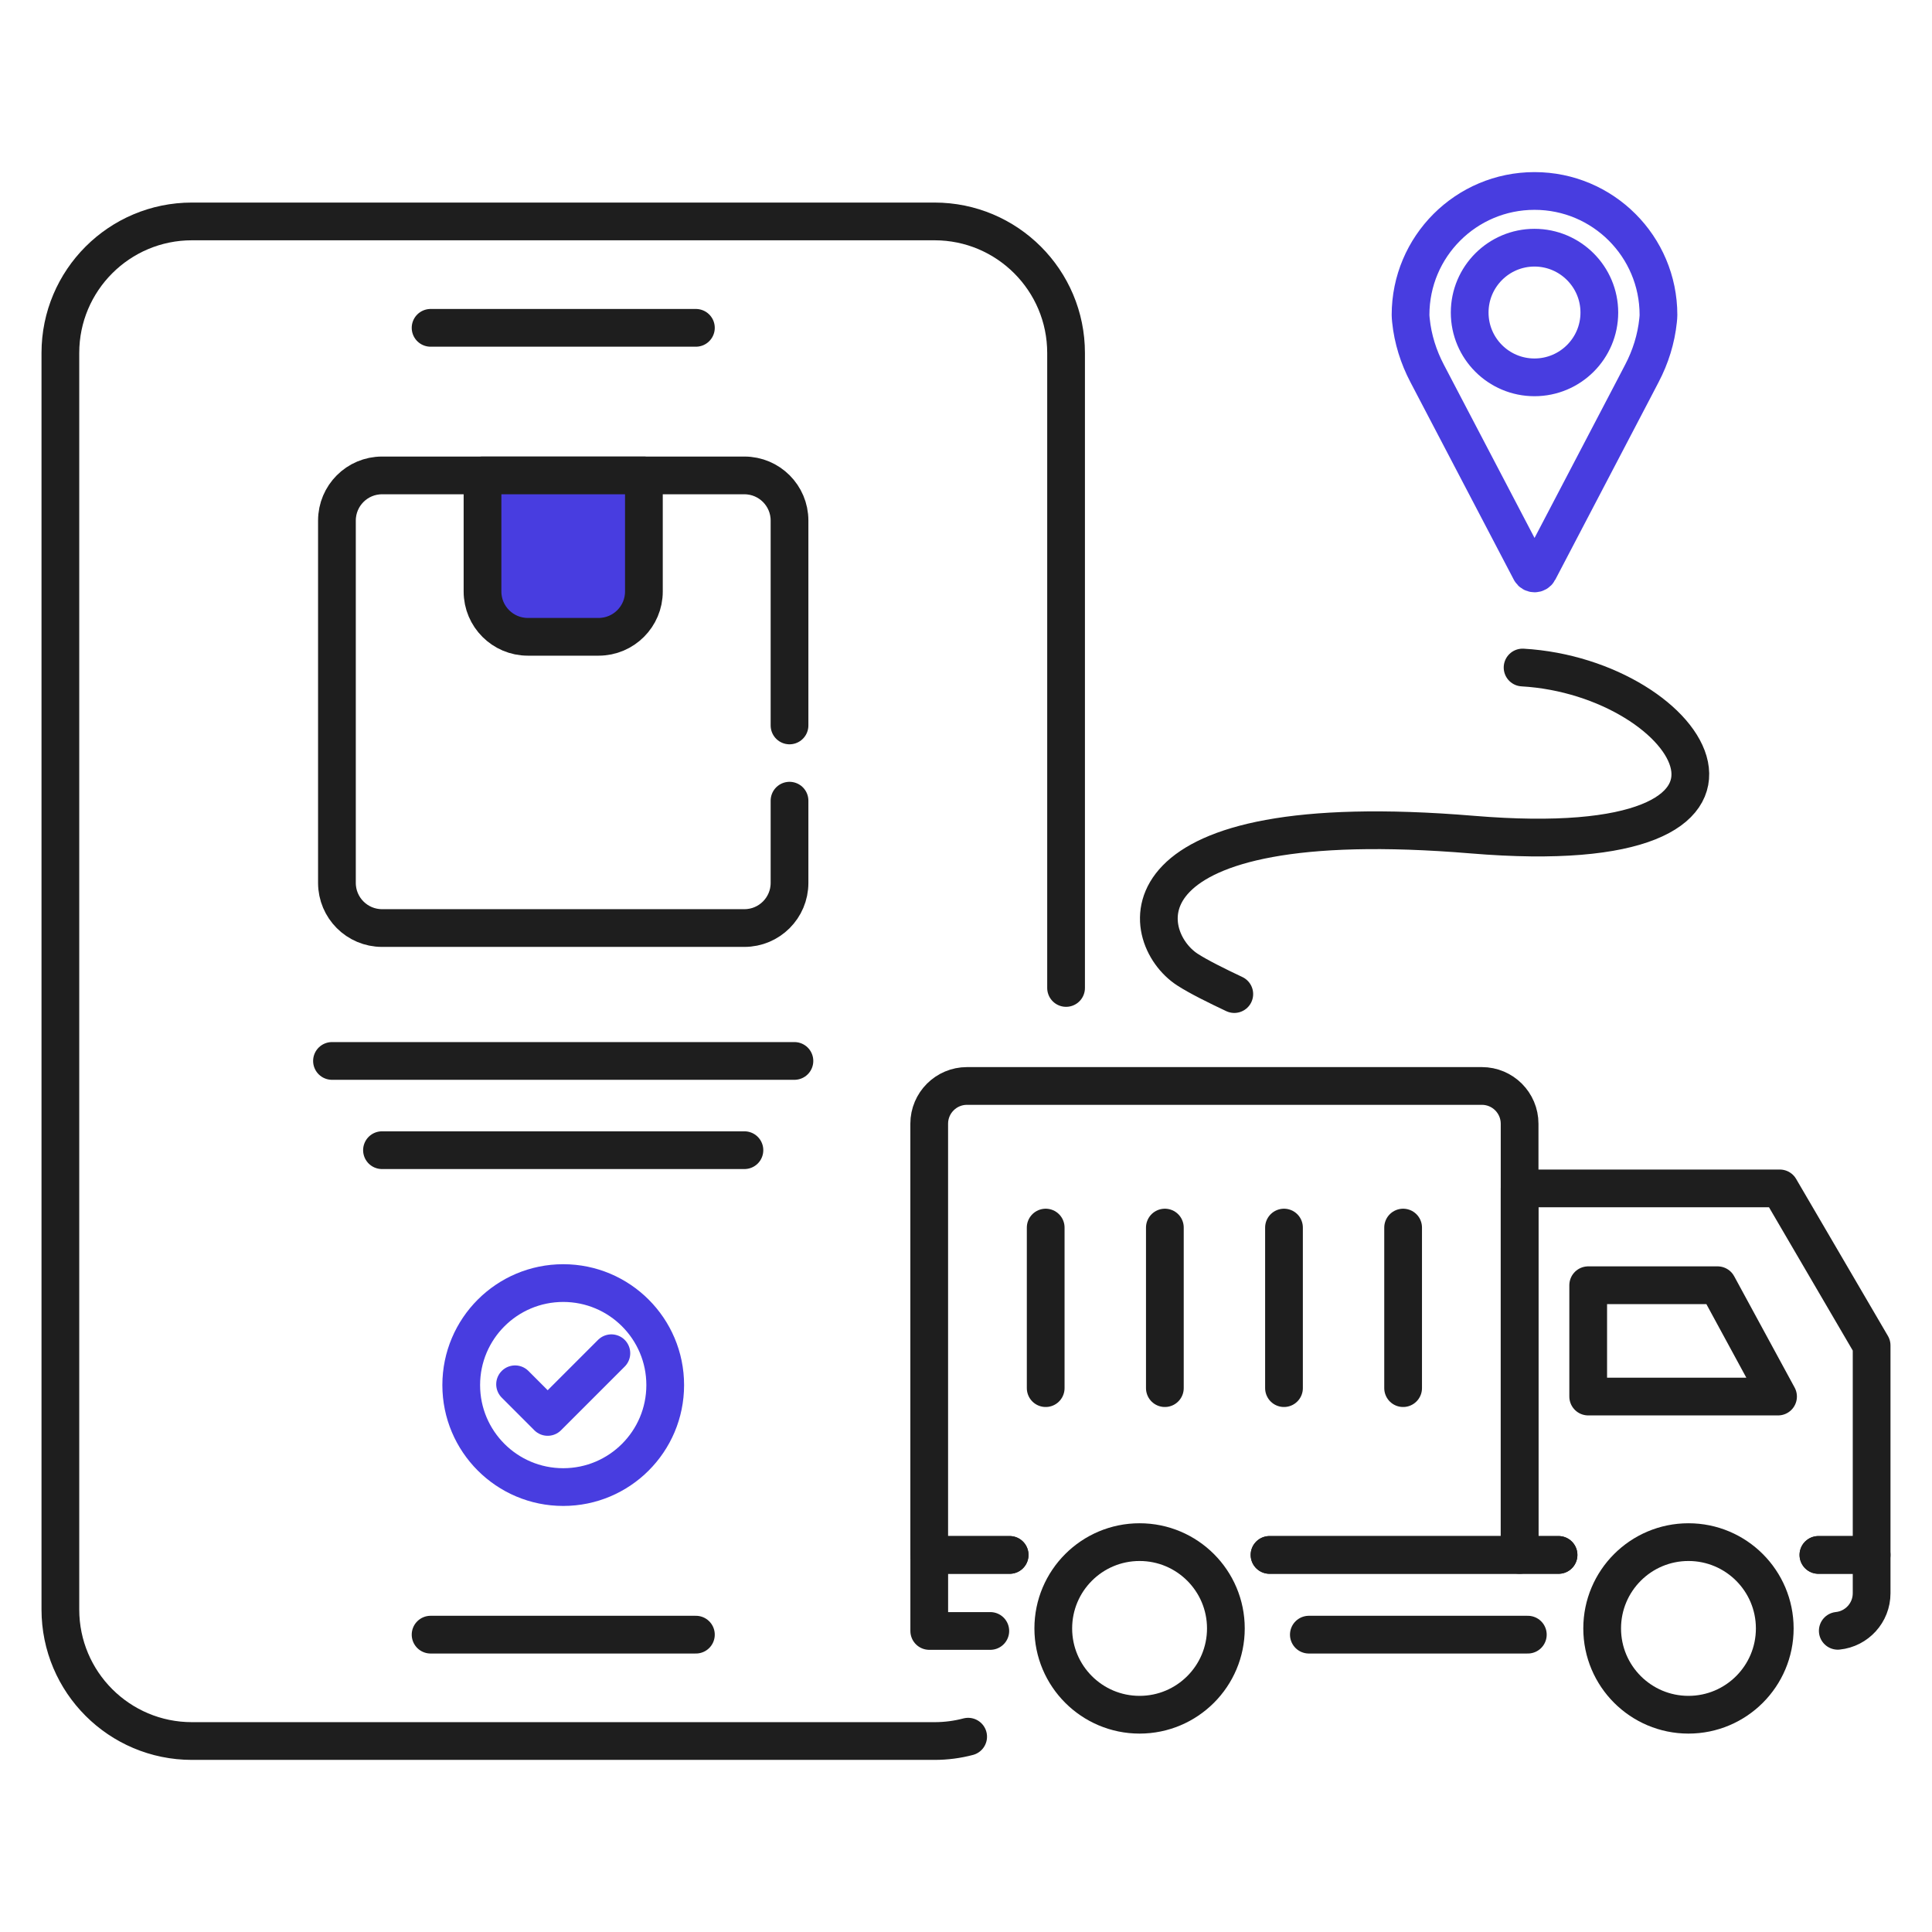 <?xml version="1.0" encoding="UTF-8"?>
<svg id="Layer_1" data-name="Layer 1" xmlns="http://www.w3.org/2000/svg" viewBox="0 0 512 512">
  <defs>
    <style>
      .cls-1 {
        stroke: #483de0;
      }

      .cls-1, .cls-2, .cls-3 {
        stroke-linecap: round;
        stroke-linejoin: round;
        stroke-width: 10px;
      }

      .cls-1, .cls-3 {
        fill: none;
      }

      .cls-2 {
        fill: #483de0;
      }

      .cls-2, .cls-3 {
        stroke: #1e1e1e;
      }
    </style>
  </defs>
  <g>
    <path class="cls-3" d="m282.52,261.82V93.54c0-19.25-15.6-34.86-34.86-34.86H50.86c-19.25,0-34.86,15.61-34.86,34.86v332.99c0,19.25,15.61,34.86,34.86,34.86h196.8c3.08,0,6.07-.4,8.91-1.15"/>
    <g>
      <line class="cls-3" x1="114.11" y1="86.88" x2="184.42" y2="86.88"/>
      <line class="cls-3" x1="114.11" y1="433.2" x2="184.42" y2="433.2"/>
    </g>
    <g>
      <g>
        <path class="cls-3" d="m209.23,192.25v-54.3c0-6.6-5.35-11.96-11.96-11.96h-96.02c-6.61,0-11.96,5.36-11.96,11.96v96.03c0,6.6,5.35,11.96,11.96,11.96h96.02c6.61,0,11.96-5.36,11.96-11.96v-21.79"/>
        <path class="cls-2" d="m127.87,125.99h42.77v30.77c0,6.62-5.38,12-12,12h-18.77c-6.62,0-12-5.38-12-12v-30.77h0Z"/>
      </g>
      <g>
        <line class="cls-3" x1="101.23" y1="304.81" x2="197.28" y2="304.81"/>
        <line class="cls-3" x1="210.53" y1="281.16" x2="87.98" y2="281.16"/>
      </g>
      <g>
        <polyline class="cls-1" points="136.5 366.85 145.14 375.5 162.02 358.62"/>
        <circle class="cls-1" cx="149.26" cy="367.06" r="27.03"/>
      </g>
    </g>
  </g>
  <path class="cls-1" d="m406.66,50.61c-18.14,0-32.85,14.71-32.85,32.85,0,.37.04.87.1,1.45.5,4.92,2,9.68,4.3,14.06l27.4,52.35c.45.86,1.67.86,2.12,0l25.17-48.11,2.21-4.24c2.3-4.38,3.79-9.14,4.3-14.06.06-.57.1-1.08.1-1.45,0-18.14-14.71-32.85-32.84-32.85Zm-.01,49.39c-9.48,0-17.17-7.68-17.17-17.17s7.7-17.19,17.17-17.19,17.19,7.7,17.19,17.19-7.7,17.17-17.19,17.17Z"/>
  <path class="cls-3" d="m403.5,176.9c45.05,2.61,77.3,51.82-13.33,44.28-95.24-7.92-88.79,27.11-75.51,35.76,2.87,1.87,7.93,4.38,12.44,6.5"/>
  <line class="cls-3" x1="404.89" y1="433.2" x2="346.86" y2="433.2"/>
  <g>
    <circle class="cls-3" cx="447.46" cy="431.55" r="22.87"/>
    <circle class="cls-3" cx="302" cy="431.55" r="22.87"/>
    <path class="cls-3" d="m336.44,412.07h66.27v-114.27c0-5.52-4.47-10.01-10.01-10.01h-136.44c-5.52,0-10.01,4.48-10.01,10.01v114.27h21.31"/>
    <polyline class="cls-3" points="413.03 412.07 402.71 412.07 336.44 412.07"/>
    <path class="cls-3" d="m481.9,412.07h14.1v10.15c0,5.18-3.93,9.44-8.97,9.96"/>
    <polyline class="cls-3" points="267.57 412.07 246.26 412.07 246.26 432.22 262.44 432.22"/>
    <polyline class="cls-3" points="481.9 412.07 496 412.07 496 356.56 471.67 314.94 402.71 314.94 402.71 412.07 413.03 412.07"/>
    <polygon class="cls-3" points="471.2 370.1 420.89 370.1 420.89 340.6 455.18 340.6 471.2 370.1"/>
    <g>
      <line class="cls-3" x1="277.12" y1="325.32" x2="277.12" y2="367.87"/>
      <line class="cls-3" x1="308.7" y1="325.32" x2="308.7" y2="367.87"/>
      <line class="cls-3" x1="340.27" y1="325.32" x2="340.27" y2="367.87"/>
      <line class="cls-3" x1="371.84" y1="325.32" x2="371.84" y2="367.87"/>
    </g>
  </g>
</svg>